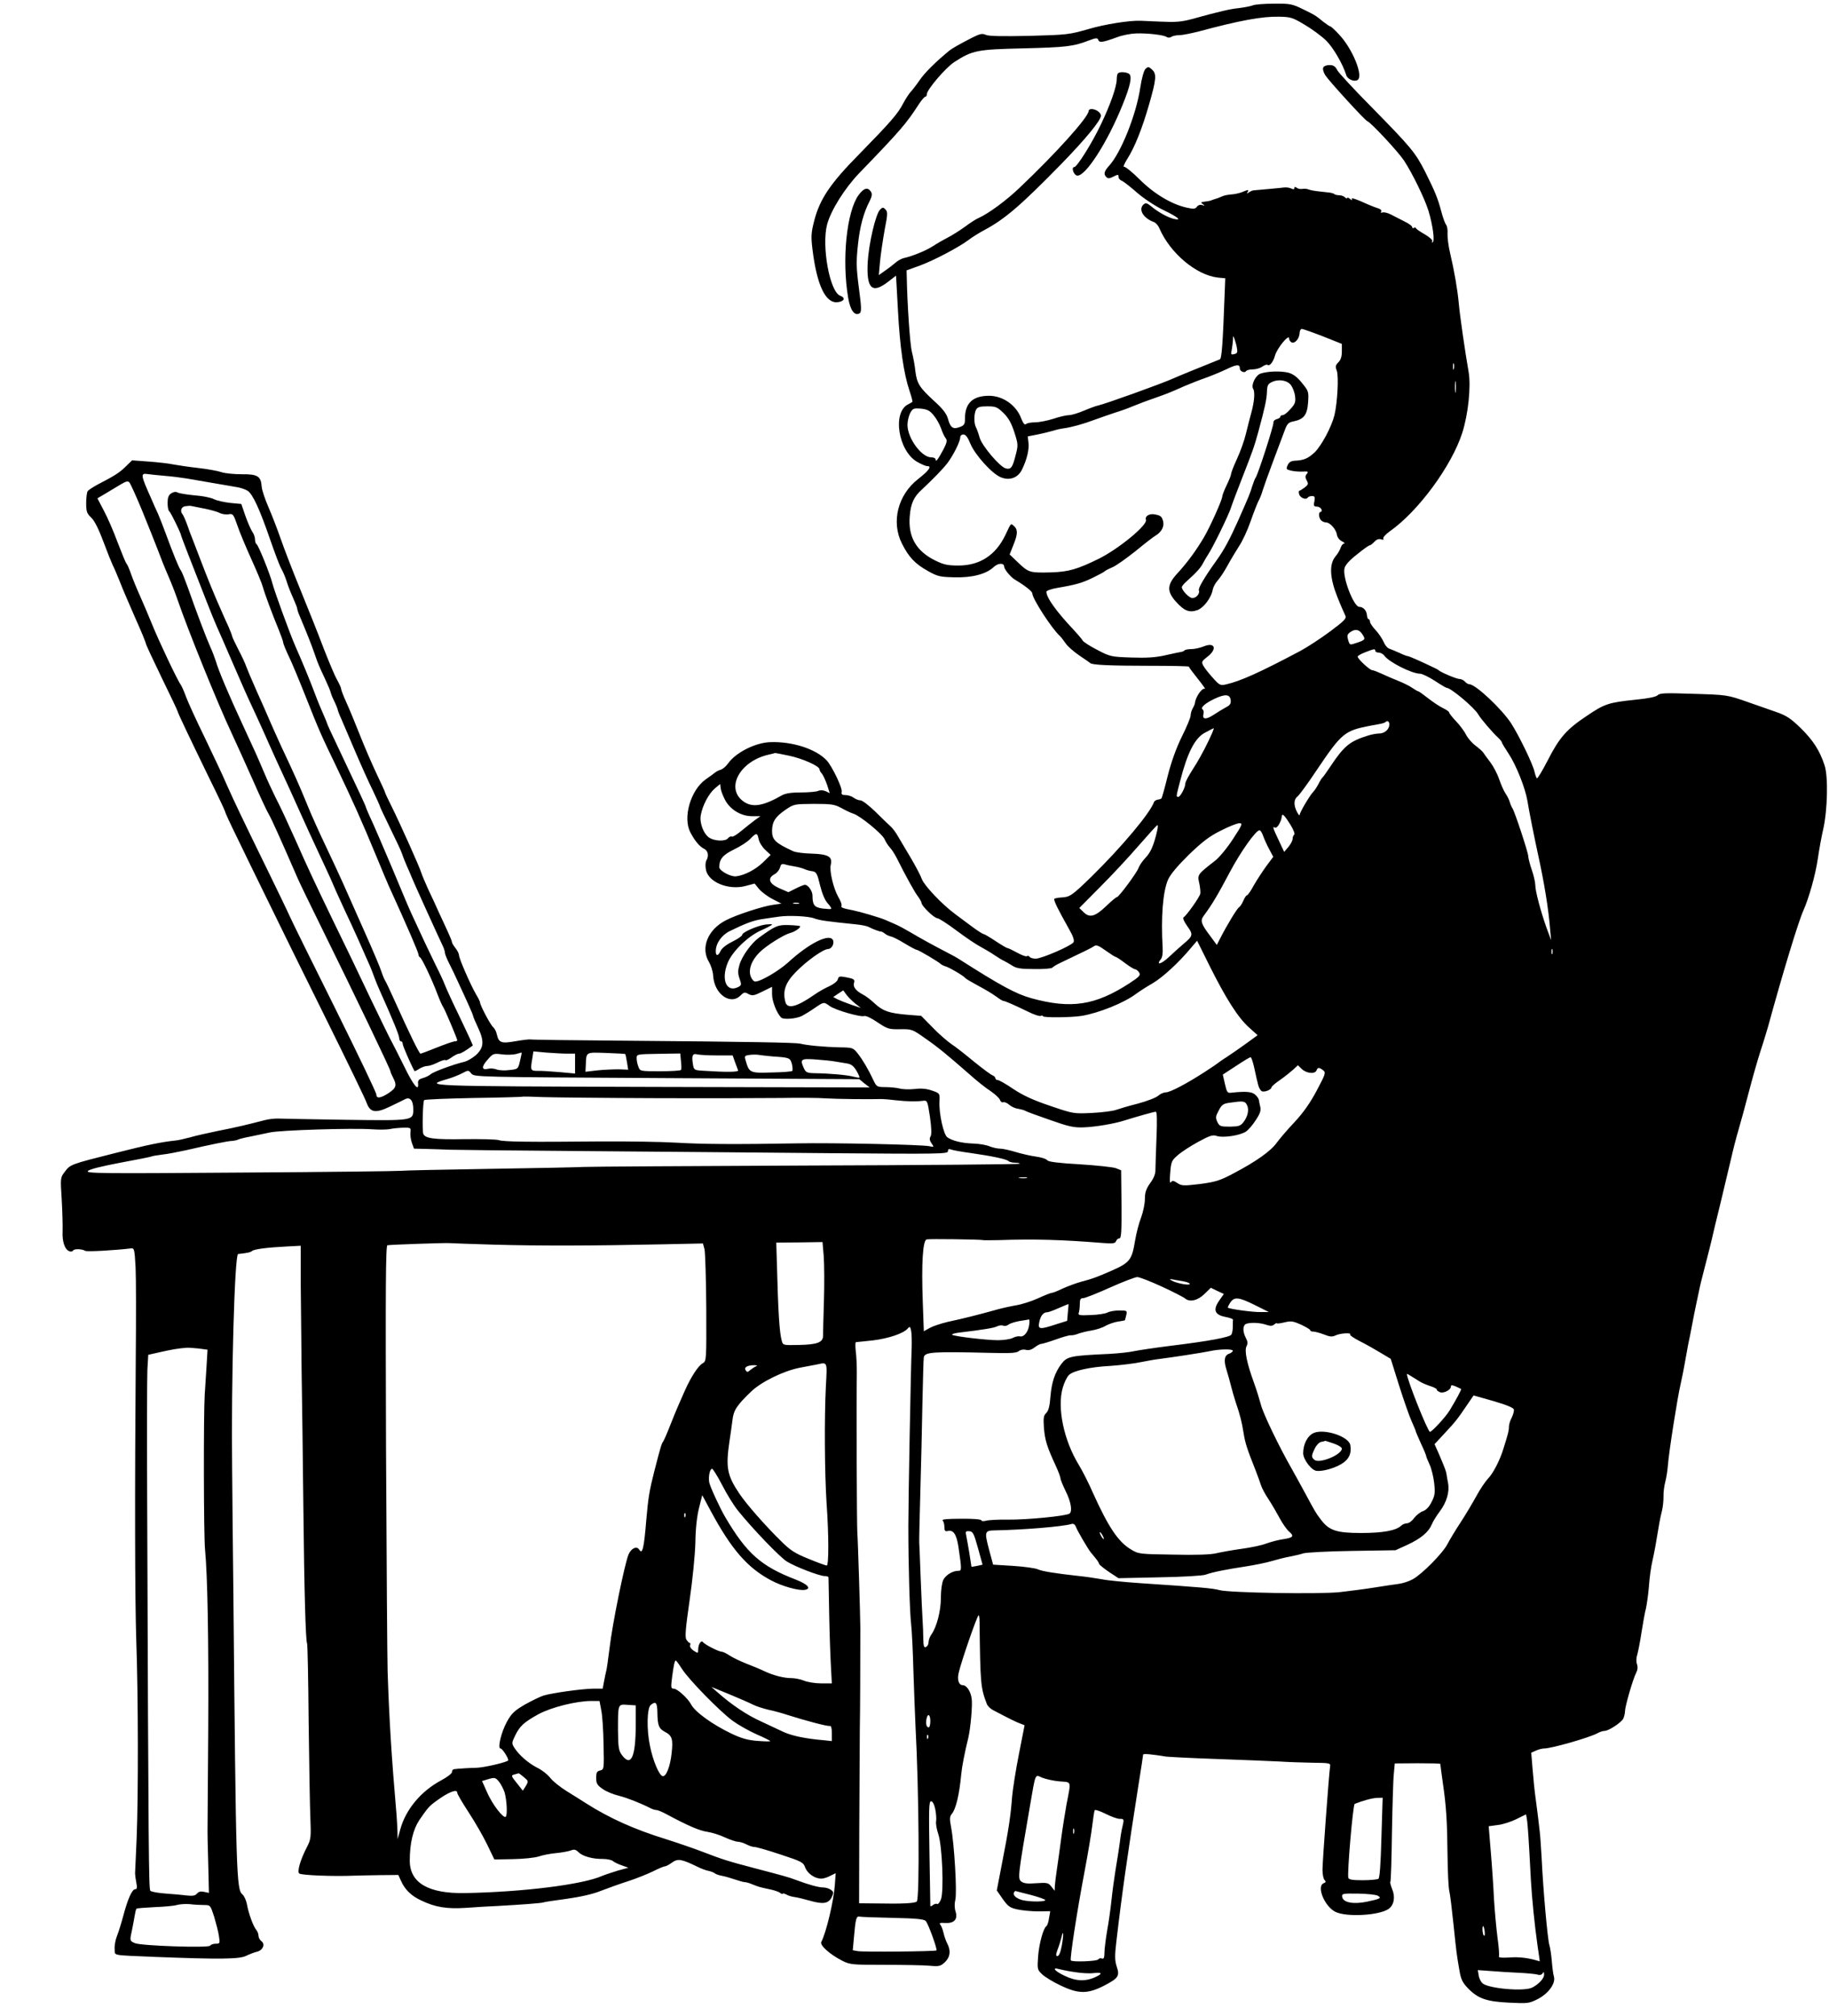 <?xml version="1.0" standalone="no"?>
<!DOCTYPE svg PUBLIC "-//W3C//DTD SVG 20010904//EN"
 "http://www.w3.org/TR/2001/REC-SVG-20010904/DTD/svg10.dtd">
<svg version="1.0" xmlns="http://www.w3.org/2000/svg"
 width="1040pt" height="1146pt" viewBox="0 0 1040 1146"
 preserveAspectRatio="xMidYMid meet">

<g transform="translate(0,1146) scale(0.1,-0.1)"
fill="#000000" stroke="none">
<path d="M7122 11429 c-13 -5 -47 -11 -77 -15 -50 -5 -107 -18 -270 -63 -56
-15 -91 -18 -175 -14 -58 2 -109 5 -115 5 -66 2 -203 -20 -295 -47 -111 -32
-123 -33 -338 -39 -151 -3 -231 -2 -247 6 -20 9 -33 6 -77 -16 -74 -38 -112
-60 -129 -73 -79 -65 -140 -125 -170 -169 -20 -29 -44 -60 -53 -69 -9 -10 -27
-38 -41 -64 -29 -57 -72 -106 -250 -288 -164 -166 -223 -254 -255 -377 -18
-70 -19 -90 -10 -165 25 -202 74 -306 142 -299 39 4 48 25 15 37 -59 23 -106
281 -74 405 22 81 99 204 182 291 236 244 269 283 340 393 15 23 32 42 36 42
5 0 9 6 9 14 0 26 107 151 156 183 104 67 130 72 391 78 244 6 287 11 372 44
43 16 51 17 56 4 6 -17 23 -15 106 15 30 12 80 21 110 22 65 2 160 -9 174 -21
6 -4 17 -4 25 1 8 6 29 10 46 10 17 0 66 10 110 21 234 63 361 86 456 84 67
-1 79 -5 147 -46 41 -24 95 -64 121 -89 41 -40 96 -135 115 -197 6 -23 45 -40
64 -28 36 21 -29 180 -106 260 -23 25 -45 45 -49 45 -3 0 -20 11 -38 25 -47
38 -46 38 -118 73 -61 30 -73 32 -165 31 -54 0 -108 -4 -121 -10z"/>
<path d="M7524 11075 c-4 -8 2 -27 12 -43 22 -34 225 -256 239 -261 20 -7 173
-171 208 -223 48 -73 120 -221 140 -288 24 -80 36 -169 24 -177 -6 -3 -7 -1
-3 5 4 6 -13 22 -41 39 -27 15 -50 31 -51 35 -2 5 -8 6 -13 2 -5 -3 -9 -1 -9
5 0 6 -19 20 -42 31 -24 12 -59 30 -78 40 -19 10 -41 15 -49 12 -9 -3 -12 -1
-7 6 3 6 -3 13 -16 17 -13 4 -36 13 -53 20 -79 36 -106 44 -98 32 4 -7 0 -7
-10 2 -9 7 -17 10 -17 5 0 -4 -5 -3 -12 4 -7 7 -22 12 -33 12 -12 0 -25 3 -28
7 -4 3 -19 8 -35 9 -15 2 -43 5 -62 7 -19 2 -42 7 -50 10 -8 4 -24 5 -35 3
-11 -2 -26 1 -32 7 -9 6 -13 6 -13 -2 0 -8 -6 -9 -17 -3 -10 5 -29 8 -43 6
-21 -3 -116 -11 -170 -16 -8 0 -21 -6 -29 -12 -11 -8 -13 -8 -7 2 9 15 5 15
-31 0 -15 -6 -41 -12 -58 -13 -16 -1 -38 -5 -47 -8 -10 -4 -26 -10 -35 -14
-10 -3 -21 -7 -25 -8 -5 -2 -10 -4 -13 -5 -3 -1 -14 -4 -25 -5 -34 -4 -35 -5
-20 -16 12 -9 12 -10 -4 -5 -11 4 -23 0 -30 -9 -10 -14 -19 -14 -60 -5 -85 19
-185 79 -267 161 -41 41 -81 73 -88 71 -6 -2 2 17 18 43 43 67 86 175 126 315
40 140 43 170 15 195 -19 17 -22 17 -37 3 -9 -10 -21 -52 -29 -105 -23 -155
-110 -372 -178 -446 -28 -31 -32 -47 -15 -64 9 -9 19 -8 40 3 26 13 29 13 29
-1 0 -9 8 -19 18 -22 9 -4 49 -34 87 -68 41 -35 104 -77 152 -100 83 -40 107
-61 56 -49 -35 9 -89 39 -127 71 -22 18 -31 21 -42 12 -34 -28 -4 -80 59 -102
9 -4 23 -19 29 -34 61 -142 210 -267 333 -281 l42 -4 -3 -77 c-11 -299 -17
-380 -28 -384 -132 -53 -230 -93 -266 -109 -67 -30 -384 -144 -425 -153 -11
-2 -47 -15 -80 -29 -33 -14 -72 -26 -86 -26 -15 0 -55 -9 -90 -21 -35 -11 -82
-20 -104 -20 -22 0 -45 -4 -51 -10 -8 -6 -16 4 -28 34 -28 74 -104 127 -182
127 -93 0 -137 -42 -137 -129 0 -33 -4 -39 -30 -49 -38 -14 -53 -4 -67 48 -8
28 -29 56 -78 100 -85 78 -98 100 -107 169 -3 31 -12 81 -20 111 -11 46 -26
266 -29 424 l-1 39 75 27 c79 29 222 104 279 147 18 14 58 39 88 55 118 63
208 141 437 375 141 145 226 249 226 275 0 18 -28 38 -54 38 -9 0 -16 -5 -16
-11 0 -34 -185 -240 -392 -436 -75 -72 -177 -147 -231 -171 -15 -6 -51 -29
-80 -51 -29 -21 -73 -49 -97 -61 -25 -13 -62 -34 -83 -48 -39 -26 -120 -59
-167 -69 -14 -3 -36 -15 -50 -28 -14 -12 -40 -32 -59 -45 l-34 -24 7 77 c4 42
16 122 26 179 18 91 18 104 5 117 -13 14 -17 13 -31 -1 -25 -25 -64 -193 -70
-298 -8 -150 24 -182 113 -114 l48 37 11 -199 c11 -209 33 -360 66 -457 11
-32 18 -60 16 -61 -1 -2 -13 -9 -25 -15 -90 -46 -55 -264 51 -326 24 -14 50
-25 59 -25 27 0 9 -25 -52 -73 -116 -90 -155 -245 -92 -368 38 -76 75 -115
147 -155 55 -31 69 -34 150 -36 101 -3 182 18 225 59 25 23 59 24 59 1 0 -14
37 -59 59 -72 60 -36 101 -68 101 -80 0 -29 110 -199 156 -241 6 -5 21 -25 33
-42 12 -18 48 -49 79 -70 31 -21 59 -40 62 -43 10 -10 110 -15 333 -15 125 0
227 -2 227 -5 0 -3 23 -34 51 -69 28 -35 46 -61 41 -57 -15 9 -53 -44 -57 -79
0 -5 -6 -20 -13 -32 -7 -12 -12 -30 -12 -41 0 -11 -22 -64 -49 -118 -32 -65
-60 -142 -81 -224 -17 -69 -33 -127 -36 -129 -3 -3 -12 -6 -22 -7 -9 -2 -18
-8 -20 -13 -21 -62 -182 -254 -356 -425 -110 -107 -123 -116 -170 -118 -20 -1
-39 -5 -41 -8 -5 -8 22 -62 85 -174 23 -40 30 -63 24 -73 -13 -20 -181 -93
-215 -93 -15 0 -31 5 -34 10 -4 6 -11 8 -16 4 -5 -3 -30 6 -55 20 -26 14 -50
26 -55 26 -4 0 -35 18 -68 40 -33 22 -64 40 -68 40 -5 0 -33 18 -63 40 -30 23
-75 55 -98 73 -74 54 -176 162 -190 199 -7 20 -35 73 -62 119 -28 46 -60 102
-73 123 -12 22 -32 49 -45 60 -13 12 -52 49 -87 84 -35 34 -72 62 -82 62 -11
0 -28 7 -39 15 -10 8 -31 15 -46 15 -20 0 -25 4 -22 18 6 20 -55 147 -86 180
-61 64 -193 107 -318 103 -85 -2 -197 -58 -242 -121 -11 -16 -30 -32 -42 -36
-12 -3 -26 -11 -32 -16 -6 -5 -31 -23 -55 -40 -84 -61 -129 -215 -86 -299 25
-48 52 -81 78 -94 23 -11 29 -39 14 -66 -6 -9 -7 -32 -3 -53 13 -71 128 -118
224 -93 l53 14 25 -31 c15 -17 49 -43 77 -57 l50 -26 -48 -7 c-55 -7 -209 -57
-266 -87 -105 -53 -147 -158 -97 -239 11 -19 22 -53 23 -76 6 -105 98 -171
156 -113 19 19 24 20 45 8 22 -11 31 -10 79 14 l55 27 0 -43 c0 -38 26 -105
51 -131 13 -14 87 -8 120 9 15 8 48 28 72 45 53 36 51 35 86 10 33 -23 176
-64 196 -56 8 3 42 -13 75 -36 57 -38 65 -40 128 -39 66 1 70 0 143 -52 74
-51 129 -97 258 -210 36 -32 87 -73 114 -90 26 -18 50 -40 53 -50 3 -10 12
-16 19 -13 7 2 22 -4 33 -14 11 -10 33 -21 50 -23 17 -3 36 -8 42 -12 6 -4 68
-27 138 -51 107 -38 137 -45 192 -43 67 2 178 21 233 39 64 20 169 50 179 50
7 0 8 -50 4 -148 -3 -81 -6 -162 -6 -181 1 -23 -9 -49 -30 -77 -23 -33 -30
-53 -30 -91 0 -26 -10 -73 -21 -103 -12 -30 -28 -91 -35 -134 -18 -109 -29
-124 -136 -171 -82 -36 -107 -45 -168 -61 -30 -8 -78 -26 -107 -39 -28 -14
-57 -25 -63 -25 -6 0 -41 -14 -78 -31 -37 -17 -94 -35 -127 -40 -33 -6 -89
-18 -125 -29 -79 -22 -172 -46 -262 -65 -37 -9 -83 -24 -101 -34 l-34 -19 -6
167 c-8 219 0 349 22 355 14 4 309 0 321 -4 3 -1 43 -1 90 0 206 7 363 2 587
-16 61 -5 74 -3 79 10 3 9 12 16 19 16 11 0 13 40 12 194 l-2 193 -30 12 c-16
6 -109 16 -205 22 -123 7 -178 14 -185 23 -6 8 -35 17 -65 21 -30 4 -82 16
-115 26 -33 10 -73 19 -88 19 -15 0 -42 6 -60 13 -18 8 -59 15 -92 16 -67 2
-121 16 -149 36 -21 16 -48 137 -44 205 2 44 2 45 -42 60 -31 11 -62 14 -100
9 -30 -3 -68 -2 -85 3 -16 4 -52 8 -80 8 -48 0 -51 2 -68 38 -30 64 -61 116
-89 152 -27 34 -29 35 -105 36 -86 2 -184 11 -223 21 -28 6 -279 11 -1025 17
-275 2 -504 5 -510 7 -5 1 -43 -3 -83 -10 -82 -15 -96 -9 -107 39 -3 16 -13
34 -21 41 -15 12 -74 124 -74 139 0 5 -10 26 -23 47 -31 53 -97 204 -97 223 0
8 -9 26 -20 40 -11 14 -20 29 -20 34 0 5 -11 32 -24 60 -13 28 -35 77 -50 108
-14 32 -41 91 -60 130 -18 40 -37 84 -41 98 -9 31 -123 285 -170 379 -19 38
-35 72 -35 75 0 3 -22 52 -49 108 -27 57 -70 157 -96 223 -26 66 -60 148 -76
183 -16 35 -29 69 -29 75 0 7 -11 30 -23 52 -13 22 -47 103 -77 180 -29 77
-89 228 -133 335 -44 107 -94 238 -112 290 -18 52 -49 132 -69 178 -20 46 -37
98 -38 115 -4 60 -23 72 -113 71 -44 0 -96 5 -116 12 -20 7 -81 18 -135 24
-55 6 -117 16 -140 20 -22 5 -84 12 -137 16 l-96 7 -35 -34 c-35 -35 -63 -53
-156 -101 -30 -16 -58 -34 -62 -41 -4 -7 -8 -37 -8 -67 0 -48 4 -59 28 -82 19
-17 43 -65 71 -140 23 -62 47 -121 52 -131 6 -10 23 -51 39 -90 15 -40 56
-134 89 -210 34 -75 61 -142 61 -147 0 -5 41 -93 90 -194 50 -102 90 -187 90
-190 0 -7 72 -158 181 -382 49 -99 89 -184 89 -188 0 -5 30 -70 67 -145 36
-75 113 -233 171 -351 57 -118 206 -420 330 -670 124 -250 231 -471 237 -490
20 -55 51 -60 132 -21 38 18 76 37 86 42 28 15 47 -7 47 -56 0 -67 2 -66 -385
-61 -187 3 -358 6 -380 7 -22 1 -58 -3 -80 -9 -100 -26 -167 -42 -265 -61 -58
-12 -130 -28 -160 -37 -30 -8 -68 -17 -85 -18 -80 -9 -146 -22 -340 -71 -253
-64 -255 -64 -287 -107 -25 -33 -25 -34 -17 -158 4 -69 6 -150 5 -180 -3 -58
12 -103 38 -113 9 -4 18 -2 22 4 6 11 52 9 69 -2 8 -6 169 3 260 14 19 2 20
-5 26 -108 3 -60 3 -292 1 -515 -6 -765 -5 -1365 3 -1610 11 -306 12 -876 2
-1120 -5 -102 -8 -192 -9 -200 0 -8 3 -32 7 -52 6 -29 4 -38 -6 -38 -18 0 -43
-56 -69 -155 -11 -41 -27 -92 -36 -114 -8 -21 -14 -54 -12 -73 3 -37 -24 -32
233 -43 362 -14 476 -13 514 6 21 10 49 21 64 24 33 9 46 44 23 60 -9 7 -16
20 -16 30 0 10 -6 26 -13 34 -17 20 -44 94 -53 146 -4 21 -15 46 -25 55 -35
28 -37 107 -52 1715 -3 253 -6 570 -7 705 -6 506 14 1219 34 1221 53 6 69 9
79 17 13 11 85 20 200 26 l77 4 0 -211 c1 -117 3 -342 5 -502 3 -159 7 -508
10 -775 5 -477 13 -758 21 -772 3 -4 7 -204 9 -445 3 -241 7 -489 10 -552 4
-105 3 -118 -19 -160 -39 -75 -58 -143 -44 -152 16 -10 194 -17 313 -12 22 1
87 2 145 3 l105 1 14 -31 c22 -51 59 -88 116 -114 81 -39 146 -49 255 -42 52
4 136 9 185 11 128 7 248 16 255 20 3 2 61 11 130 20 79 11 151 27 195 45 39
15 108 40 155 55 47 15 111 41 142 56 32 16 62 29 69 29 6 0 25 10 41 22 33
23 52 20 143 -24 22 -11 51 -22 65 -24 13 -3 29 -9 35 -14 6 -5 24 -11 41 -14
17 -3 50 -13 74 -21 23 -8 48 -15 56 -15 7 0 25 -5 41 -12 38 -15 41 -16 97
-28 27 -5 55 -15 62 -21 8 -6 14 -8 14 -5 0 4 9 2 21 -4 11 -7 33 -13 49 -15
15 -2 53 -11 84 -20 76 -22 107 -17 125 19 12 26 12 31 -5 43 -10 7 -29 13
-43 13 -27 0 -84 16 -156 43 -43 16 -61 21 -240 68 -145 38 -176 48 -291 92
-49 19 -143 51 -209 72 -178 55 -320 119 -452 203 -23 15 -73 46 -110 69 -37
23 -80 57 -95 77 -15 19 -48 45 -74 57 -50 26 -100 69 -128 111 -17 27 -17 29
3 71 27 55 50 76 133 122 72 39 215 75 300 75 l47 0 10 -53 c6 -28 12 -116 13
-194 3 -140 3 -142 -19 -148 -19 -4 -23 -12 -23 -43 0 -31 6 -41 38 -63 20
-14 62 -31 92 -38 47 -12 121 -41 182 -72 10 -5 24 -9 31 -9 8 0 36 -12 63
-27 114 -61 182 -91 227 -97 26 -4 71 -18 100 -32 29 -13 61 -24 72 -24 11 0
33 -7 49 -15 15 -8 36 -15 45 -15 9 1 75 -18 147 -42 125 -41 132 -45 143 -76
13 -33 54 -62 91 -62 12 0 35 7 51 16 l31 15 -5 -68 c-6 -89 -49 -270 -77
-323 -9 -19 48 -70 118 -106 45 -23 56 -24 242 -24 107 0 222 -2 255 -5 55 -5
63 -3 88 20 30 29 35 65 13 107 -8 15 -17 42 -21 60 -4 18 -12 39 -18 46 -8
10 -2 12 27 10 51 -3 73 20 60 64 -7 20 -7 46 -2 67 11 39 -6 322 -24 414 -9
48 -8 60 4 75 23 26 43 109 54 227 4 42 18 116 41 210 12 54 24 184 18 220 -6
41 -29 75 -51 75 -22 0 -32 30 -23 69 14 63 102 317 113 328 3 4 6 -14 6 -38
4 -348 6 -374 41 -465 4 -12 20 -28 36 -36 95 -50 131 -68 154 -76 l25 -10
-32 -163 c-18 -90 -35 -200 -39 -244 -8 -109 -21 -193 -57 -376 l-30 -156 34
-49 c30 -42 41 -50 84 -59 27 -6 80 -11 117 -11 l69 1 -7 -40 c-3 -22 -10 -42
-15 -45 -17 -11 -41 -97 -47 -171 -5 -74 -5 -76 23 -103 16 -15 63 -44 104
-63 102 -49 154 -49 245 -3 85 44 93 56 75 110 -11 34 -12 60 -2 143 31 268
64 497 127 898 14 86 25 160 25 164 0 7 52 2 130 -11 14 -2 147 -9 295 -14
149 -5 306 -12 350 -14 44 -3 128 -6 186 -7 102 -1 106 -2 102 -23 -6 -39 -43
-538 -43 -585 0 -26 5 -52 12 -59 9 -9 7 -13 -5 -18 -43 -16 5 -133 67 -163
64 -31 250 -20 302 17 31 22 39 68 20 113 -8 20 -13 39 -10 41 3 3 7 131 9
284 3 154 7 304 11 334 l5 55 130 1 c71 0 129 -1 129 -4 0 -2 6 -50 14 -106
20 -135 25 -220 27 -415 1 -90 5 -180 10 -201 5 -20 15 -106 24 -191 17 -164
18 -171 34 -263 8 -48 18 -68 48 -99 57 -59 106 -76 234 -82 106 -5 113 -5
164 21 60 31 102 89 91 127 -4 12 -9 51 -12 87 -3 36 -9 77 -14 93 -10 31 -36
321 -44 497 -4 63 -8 131 -11 150 -2 19 -7 58 -10 85 -4 28 -8 66 -11 85 -10
74 -13 108 -20 190 l-7 86 27 12 c15 7 36 12 46 12 42 0 255 61 302 86 14 8
33 14 42 14 23 0 93 46 106 69 5 11 10 30 10 42 0 27 45 184 64 220 8 16 10
33 4 49 -5 14 -4 36 2 54 5 17 16 74 24 126 8 52 19 113 25 135 5 22 13 78 17
125 3 47 12 113 20 146 12 54 20 98 40 219 3 17 9 46 14 65 5 19 9 55 9 80 -1
25 4 63 10 85 6 23 13 65 15 95 6 78 54 383 72 460 8 36 19 90 24 120 5 30 14
78 19 105 6 28 16 77 22 110 6 33 18 94 27 135 9 41 17 80 18 85 1 6 9 38 18
73 34 132 48 188 51 202 1 8 23 98 48 200 24 102 52 219 62 260 9 41 27 111
40 155 13 44 40 143 60 220 20 77 49 178 64 225 16 47 35 112 45 145 80 293
172 597 201 660 31 71 67 197 81 290 8 55 22 132 31 170 25 110 29 301 8 364
-28 85 -65 142 -136 212 -57 55 -80 71 -141 92 -40 14 -112 39 -160 56 -117
41 -117 41 -320 47 -147 5 -180 4 -192 -8 -9 -10 -56 -19 -128 -26 -152 -16
-174 -23 -277 -93 -113 -75 -155 -123 -221 -253 -30 -58 -57 -103 -61 -101 -3
3 -9 19 -13 36 -8 42 -90 210 -134 278 -55 83 -202 221 -237 221 -7 0 -18 7
-25 15 -7 8 -21 15 -31 15 -17 0 -107 38 -119 50 -3 3 -16 10 -30 16 -14 7
-50 24 -81 38 -31 14 -60 26 -64 26 -5 0 -27 8 -49 19 -23 10 -49 21 -58 24
-10 4 -24 21 -31 39 -8 18 -28 48 -46 67 -17 18 -31 39 -31 47 0 8 -4 14 -8
14 -4 0 -8 9 -9 21 -2 28 -21 49 -44 49 -31 0 -96 167 -84 219 4 18 28 46 71
79 35 29 68 52 73 52 4 0 16 9 26 20 12 13 25 18 38 14 12 -4 17 -2 13 4 -4 6
13 24 36 41 162 113 353 373 413 561 34 107 50 263 36 345 -21 120 -50 322
-56 390 -7 77 -25 183 -50 289 -9 38 -15 86 -14 107 2 20 -2 43 -8 51 -6 7
-18 40 -27 74 -20 76 -36 115 -93 229 -55 108 -80 138 -307 369 -97 98 -183
191 -192 207 -11 22 -22 29 -45 29 -17 0 -32 -6 -35 -15z m-2 -1527 l108 -43
0 -42 c0 -30 -6 -49 -20 -63 -16 -16 -18 -24 -9 -47 12 -32 4 -181 -13 -253
-17 -68 -74 -174 -113 -212 -38 -35 -62 -45 -111 -47 -22 -1 -34 -8 -42 -25
-10 -23 -9 -25 21 -32 18 -4 47 -6 66 -5 29 2 32 0 22 -13 -10 -11 -10 -20 -1
-37 11 -19 9 -25 -11 -40 -13 -10 -27 -19 -31 -19 -3 0 -4 -9 -1 -19 5 -21 39
-35 49 -20 3 5 14 9 24 9 16 0 18 -5 14 -30 -6 -25 -3 -30 14 -30 11 0 22 -7
26 -15 3 -8 1 -15 -4 -15 -14 0 -12 -34 2 -48 7 -7 19 -12 28 -12 23 0 58 -40
62 -70 2 -14 14 -30 28 -37 14 -7 20 -13 13 -13 -6 0 -15 -10 -19 -22 -4 -13
-17 -36 -30 -51 -37 -44 -33 -122 11 -232 19 -48 40 -95 45 -105 8 -15 -5 -29
-87 -90 -54 -40 -129 -89 -168 -110 -234 -124 -341 -172 -424 -191 -32 -7 -37
-5 -75 38 -23 25 -47 56 -54 69 -11 21 -9 25 23 50 58 44 44 86 -21 59 -20 -8
-51 -15 -69 -15 -17 0 -35 -3 -39 -7 -3 -4 -12 -8 -19 -9 -7 -1 -47 -9 -90
-19 -57 -13 -108 -16 -195 -13 -113 4 -120 5 -192 43 -41 21 -79 45 -84 54 -5
9 -27 34 -47 56 -102 108 -159 187 -159 221 0 6 28 16 63 22 106 18 140 28
202 58 33 16 62 32 65 35 3 4 22 14 43 23 21 8 81 51 134 93 52 43 104 83 115
89 32 19 49 51 42 79 -7 29 -14 35 -50 41 -30 5 -55 -11 -48 -31 11 -28 -149
-161 -265 -220 -124 -61 -174 -76 -275 -79 -120 -3 -127 -1 -185 54 l-50 48
23 58 c24 59 24 85 0 105 -17 14 -14 18 -47 -52 -55 -115 -145 -174 -267 -174
-63 0 -84 5 -133 29 -107 53 -154 134 -144 251 5 70 23 111 68 151 66 62 118
115 146 151 34 45 73 123 73 147 0 9 8 16 18 16 13 0 25 -16 40 -53 26 -63
123 -170 172 -190 50 -21 98 -4 121 43 28 57 42 115 37 154 l-4 35 56 11 c30
6 70 16 87 21 18 6 46 12 62 14 43 6 107 23 176 49 33 12 85 30 115 40 30 9
75 25 100 36 25 10 79 31 120 45 82 29 87 31 175 70 33 14 86 35 118 46 31 11
85 33 119 49 60 29 78 31 78 5 0 -16 27 -28 35 -15 4 6 21 10 38 10 18 0 43 7
55 16 13 9 26 13 29 10 11 -11 33 16 43 53 12 42 80 125 80 97 0 -9 7 -19 15
-23 19 -7 44 23 45 55 0 12 6 22 12 22 7 0 61 -19 120 -42z m-489 -64 c5 -27
3 -33 -15 -37 -18 -5 -20 -2 -14 25 3 17 6 42 7 57 0 23 1 24 8 6 4 -11 11
-34 14 -51z m1234 -121 c-3 -10 -5 -4 -5 12 0 17 2 24 5 18 2 -7 2 -21 0 -30z
m10 -130 c-2 -16 -4 -3 -4 27 0 30 2 43 4 28 2 -16 2 -40 0 -55z m-2571 -121
c29 -28 45 -58 62 -110 22 -69 22 -73 6 -134 -17 -67 -26 -78 -55 -71 -34 9
-133 126 -148 173 -7 25 -17 53 -22 62 -12 24 -11 75 1 99 9 15 22 19 64 19
48 0 57 -4 92 -38z m-397 -13 c16 -19 34 -52 42 -74 7 -22 19 -47 26 -56 10
-12 8 -24 -13 -65 -30 -56 -44 -74 -44 -56 0 7 -11 12 -25 12 -55 0 -135 109
-135 185 0 20 7 49 15 66 15 27 19 29 61 26 37 -4 51 -11 73 -38z m-4374 -344
c39 -3 95 -10 125 -15 68 -12 232 -40 285 -49 22 -3 50 -13 63 -21 29 -19 68
-103 128 -277 26 -75 54 -150 64 -167 10 -17 23 -49 30 -71 6 -22 23 -64 36
-93 13 -29 24 -57 24 -62 0 -5 6 -24 14 -42 40 -95 69 -168 86 -218 18 -53 25
-69 59 -141 17 -37 31 -70 31 -75 1 -5 9 -27 20 -49 11 -22 19 -44 20 -48 0
-4 8 -27 19 -50 10 -23 46 -107 80 -187 34 -80 80 -182 102 -226 21 -45 39
-84 39 -87 0 -4 27 -60 59 -126 32 -65 62 -129 66 -142 4 -13 16 -44 27 -69
11 -25 24 -54 28 -65 8 -22 153 -341 176 -389 8 -16 14 -35 14 -43 0 -7 11
-34 24 -60 14 -27 38 -77 54 -113 17 -36 42 -91 56 -122 14 -31 26 -60 26 -63
0 -4 13 -35 29 -69 36 -77 32 -114 -15 -156 -19 -16 -47 -32 -62 -36 -58 -13
-178 -57 -193 -71 -9 -8 -30 -18 -45 -22 -22 -6 -28 -13 -27 -29 6 -52 -26
-13 -79 96 -32 64 -64 128 -72 142 -8 14 -62 124 -120 245 -57 121 -153 321
-214 445 -98 203 -145 303 -212 455 -45 100 -82 181 -115 245 -18 36 -47 99
-64 140 -45 105 -42 99 -119 265 -80 172 -140 314 -154 364 -6 19 -20 57 -33
85 -24 54 -77 194 -127 336 -17 47 -34 90 -39 96 -11 13 -46 100 -86 209 -14
39 -34 89 -44 113 -11 23 -28 61 -38 85 -61 136 -63 148 -23 142 15 -2 59 -7
97 -10z m-128 -195 c33 -80 72 -179 88 -220 15 -41 42 -109 60 -150 18 -41 42
-102 53 -135 59 -173 229 -593 310 -765 29 -63 85 -186 123 -272 38 -87 78
-172 89 -190 16 -28 62 -130 163 -362 12 -28 72 -151 133 -275 189 -383 394
-810 394 -821 0 -4 7 -21 15 -36 23 -44 18 -59 -25 -88 -46 -30 -70 -33 -70
-8 0 10 -104 227 -231 483 -127 255 -245 493 -261 529 -16 36 -73 153 -125
260 -145 296 -188 387 -232 485 -21 50 -78 170 -125 268 -48 98 -96 203 -108
235 -11 31 -25 62 -30 69 -18 23 -125 249 -163 343 -21 52 -53 127 -71 167
-18 40 -40 94 -49 120 -9 26 -20 53 -26 59 -5 6 -27 60 -50 120 -22 60 -57
141 -78 180 l-37 71 49 29 c27 16 65 39 85 51 29 17 40 20 48 10 6 -7 38 -77
71 -157z m6939 -705 c20 -30 18 -33 -33 -50 -38 -13 -38 -13 -47 16 -7 24 -6
32 10 44 28 21 52 18 70 -10z m74 -95 c0 -5 9 -10 19 -10 11 0 26 -8 33 -18
27 -37 157 -102 203 -102 11 0 49 -18 83 -40 33 -22 64 -40 67 -40 25 0 160
-114 181 -152 12 -22 83 -105 112 -131 12 -11 22 -24 22 -28 0 -4 18 -33 39
-65 42 -63 94 -194 106 -266 9 -57 41 -216 60 -303 36 -163 60 -312 69 -425
l6 -65 -26 70 c-34 96 -64 209 -64 243 0 16 -9 55 -20 87 -11 32 -20 67 -20
77 0 21 -78 257 -90 273 -4 6 -11 21 -15 35 -4 14 -15 36 -25 50 -9 14 -25 49
-35 79 -10 30 -33 74 -51 98 -18 24 -37 49 -41 56 -5 7 -24 24 -44 39 -20 15
-43 42 -52 60 -9 18 -34 53 -56 76 -23 24 -41 47 -41 52 0 4 -15 15 -34 24
-19 9 -57 34 -85 56 -28 22 -53 40 -57 40 -3 0 -18 9 -33 19 -15 11 -52 29
-82 41 -30 12 -72 30 -95 41 -22 10 -45 19 -51 19 -14 0 -83 64 -83 77 0 5 19
16 43 25 51 20 57 21 57 8z m-822 -281 c2 -19 -4 -28 -25 -39 -15 -8 -47 -27
-71 -43 -44 -29 -67 -28 -59 4 3 10 1 22 -4 25 -16 10 12 35 66 61 62 29 89
27 93 -8z m902 -138 c0 -27 -27 -51 -58 -51 -14 0 -42 -5 -61 -11 -107 -33
-138 -59 -218 -179 -20 -30 -39 -57 -43 -60 -4 -3 -14 -19 -23 -37 -9 -17 -22
-37 -30 -45 -20 -21 -77 -117 -77 -131 0 -6 -7 1 -15 17 -20 38 -19 72 3 88 9
7 58 73 107 147 145 215 159 227 310 256 17 3 41 7 54 10 13 2 26 7 29 10 11
11 22 4 22 -14z m-1033 -103 c-22 -46 -59 -113 -83 -149 -24 -37 -44 -74 -44
-83 0 -23 -28 -76 -40 -76 -13 0 -13 0 10 88 42 164 84 246 142 277 24 13 46
24 49 25 4 0 -12 -37 -34 -82z m-2381 -74 c77 -16 174 -59 174 -78 0 -5 6 -17
14 -25 7 -9 20 -37 29 -63 l15 -47 -23 11 c-14 6 -31 7 -42 2 -10 -5 -54 -9
-98 -9 -56 0 -89 -5 -110 -17 -105 -60 -165 -70 -215 -36 -107 73 -27 228 137
267 21 5 39 9 39 10 1 1 37 -6 80 -15z m-364 -250 c29 -56 91 -94 154 -94 l48
0 -31 -22 c-17 -13 -52 -40 -77 -61 -25 -21 -49 -36 -54 -33 -6 3 -16 -1 -23
-10 -15 -18 -74 -16 -105 3 -33 21 -58 85 -49 130 10 55 45 121 80 151 l30 25
3 -24 c1 -13 12 -42 24 -65z m661 -47 c23 -13 54 -28 70 -33 40 -13 164 -115
177 -145 6 -15 20 -36 30 -47 10 -10 27 -37 38 -58 54 -108 105 -200 123 -222
10 -14 19 -30 19 -35 0 -17 72 -87 90 -87 8 0 58 -32 110 -71 52 -39 113 -80
135 -91 22 -12 58 -33 80 -48 22 -15 47 -30 55 -33 8 -4 29 -16 45 -26 24 -16
49 -20 127 -20 53 -1 99 3 102 8 4 5 25 18 49 29 130 62 174 83 188 93 12 9
26 4 66 -25 28 -20 53 -36 57 -36 4 0 28 -16 53 -35 25 -19 51 -35 57 -35 6 0
16 -8 23 -18 10 -16 3 -24 -55 -62 -194 -126 -332 -147 -557 -85 -88 24 -177
73 -411 222 -10 7 -44 26 -74 41 -79 41 -148 79 -205 113 -27 16 -66 37 -85
45 -19 8 -44 19 -55 24 -29 13 -145 47 -185 55 -58 11 -71 16 -65 26 3 5 -5
28 -19 51 -27 48 -51 148 -42 182 11 45 -14 60 -105 63 -46 1 -95 7 -109 14
-102 47 -120 65 -120 116 1 52 18 79 76 119 48 33 50 33 162 34 100 0 118 -3
155 -23z m2555 -96 c17 -28 27 -53 21 -56 -5 -4 -9 -14 -9 -24 0 -10 -11 -30
-24 -46 l-24 -28 -31 66 c-33 69 -37 82 -22 72 6 -3 16 5 23 17 12 23 14 29
17 49 2 17 16 3 49 -50z m-326 -79 c-32 -50 -76 -103 -100 -123 -103 -80 -104
-81 -93 -129 5 -23 8 -51 6 -61 -4 -19 -77 -123 -95 -134 -6 -4 2 -23 21 -50
35 -49 34 -55 -26 -105 -22 -19 -59 -52 -82 -74 -40 -37 -71 -45 -43 -10 9 9
13 35 11 65 -10 177 1 320 31 389 13 29 54 78 118 141 77 74 117 105 182 137
45 23 92 42 105 42 20 0 18 -7 -35 -88z m-432 46 c-19 -82 -36 -123 -67 -155
-18 -19 -35 -45 -39 -57 -8 -25 -112 -166 -123 -166 -4 0 -31 -22 -59 -49 -64
-62 -96 -71 -130 -37 l-25 24 119 120 c65 65 164 171 219 235 55 63 103 116
106 116 4 1 3 -14 -1 -31z m602 -29 c6 -17 21 -51 34 -75 l24 -45 -39 -52
c-21 -29 -53 -78 -71 -109 -17 -32 -35 -58 -40 -58 -4 0 -13 -14 -20 -30 -7
-17 -18 -34 -25 -38 -11 -7 -69 -102 -108 -179 l-18 -35 -39 53 c-50 66 -56
85 -36 112 51 69 80 119 149 249 61 115 148 238 169 238 5 0 14 -14 20 -31z
m-2868 -20 c3 -17 20 -44 37 -60 l31 -29 -45 -44 c-42 -40 -103 -72 -152 -78
-31 -3 -95 32 -95 52 0 46 20 70 84 101 36 17 77 44 92 60 35 36 40 36 48 -2z
m206 -155 c19 -3 44 -10 55 -15 11 -5 31 -11 45 -12 22 -4 27 -13 43 -80 12
-48 28 -86 44 -103 13 -14 22 -28 19 -31 -2 -2 -24 -1 -49 2 -47 7 -57 20 -57
74 0 25 -25 61 -43 61 -5 0 -29 -9 -52 -21 l-42 -21 -51 22 c-59 26 -70 57
-28 80 14 7 27 24 31 37 5 20 10 24 28 19 12 -4 38 -9 57 -12z m23 -211 c-7
-2 -21 -2 -30 0 -10 3 -4 5 12 5 17 0 24 -2 18 -5z m87 -84 c33 -12 73 -17
238 -34 29 -3 60 -9 70 -14 26 -14 66 -28 73 -27 3 0 13 -5 21 -12 9 -7 24
-14 35 -16 10 -2 46 -20 78 -40 33 -20 64 -36 68 -36 10 0 129 -71 137 -81 3
-3 16 -10 30 -14 24 -8 100 -53 110 -66 3 -4 29 -19 58 -35 73 -40 83 -46 119
-71 17 -13 34 -23 38 -23 9 0 62 -23 142 -62 34 -17 66 -27 72 -23 6 3 11 3
11 -2 0 -9 162 -8 222 2 99 17 240 74 308 125 19 14 62 42 94 60 59 35 149
118 217 200 l36 42 71 -143 c93 -186 161 -293 223 -349 l50 -45 -63 -46 c-35
-25 -83 -59 -108 -75 -25 -16 -47 -31 -50 -34 -3 -3 -36 -26 -75 -51 -106 -69
-201 -119 -226 -119 -12 0 -32 -9 -43 -19 -12 -11 -64 -31 -116 -45 -52 -13
-108 -30 -125 -36 -16 -6 -77 -14 -135 -17 -104 -5 -106 -5 -238 40 -98 33
-154 59 -210 96 -41 28 -81 51 -89 51 -7 0 -13 5 -13 10 0 6 -8 14 -17 17 -10
4 -57 39 -104 77 -47 39 -105 85 -130 101 -24 17 -73 59 -107 95 l-64 65 -77
6 c-106 9 -140 21 -186 63 -22 21 -53 45 -70 53 -38 20 -56 43 -49 65 6 20 0
24 -49 33 -33 6 -39 5 -43 -13 -3 -11 -24 -27 -47 -38 -23 -10 -63 -32 -88
-50 -99 -69 -152 -82 -163 -41 -17 63 0 111 60 172 64 65 155 129 183 130 19
0 36 29 28 49 -17 43 -134 -14 -254 -124 -54 -49 -157 -110 -188 -110 -9 0
-20 12 -26 28 -15 39 4 92 49 137 39 39 138 101 175 111 26 6 63 32 56 39 -3
2 -32 5 -64 6 -62 2 -76 -4 -170 -72 -43 -31 -96 -105 -110 -153 -10 -34 -10
-49 0 -79 12 -34 11 -38 -5 -47 -68 -37 -102 39 -62 137 26 64 115 151 190
184 34 15 62 30 62 33 0 3 -17 2 -37 0 -48 -7 -133 -44 -133 -59 0 -6 -25 -23
-55 -38 -33 -16 -60 -37 -67 -52 -14 -31 -28 -32 -28 -3 0 45 33 92 80 115 92
45 136 61 185 68 28 4 70 11 95 14 54 8 166 3 200 -10z m4197 -201 c-3 -7 -5
-2 -5 12 0 14 2 19 5 13 2 -7 2 -19 0 -25z m-3964 -283 l32 -25 -57 19 c-31
11 -66 25 -78 31 l-22 12 28 19 29 19 18 -25 c10 -14 33 -36 50 -50z m-1906
-326 c-11 -46 -11 -47 -59 -52 -27 -4 -60 -2 -74 3 -14 6 -36 7 -49 4 -37 -9
-38 12 -3 51 31 36 34 37 82 31 28 -4 65 -2 81 2 17 5 31 9 31 8 1 -1 -3 -22
-9 -47z m270 41 l43 0 0 -56 0 -57 -87 8 c-49 4 -105 8 -125 7 -42 0 -43 3
-31 72 l6 39 75 -7 c41 -3 95 -6 119 -6z m328 -2 c2 -2 6 -22 10 -46 l7 -43
-54 2 c-29 0 -84 -2 -121 -6 l-68 -8 2 39 c3 75 -2 72 116 68 58 -2 107 -5
108 -6z m317 -40 c3 -24 3 -46 1 -50 -2 -5 -56 -8 -119 -8 -114 0 -115 0 -124
26 -6 14 -10 36 -10 48 0 23 2 23 124 25 l124 2 4 -43z m203 32 l91 0 13 -37
c8 -21 16 -43 18 -48 3 -10 -66 -11 -202 -2 -48 3 -50 5 -55 38 -8 47 -2 62
24 55 11 -3 62 -6 111 -6z m320 -6 c95 -6 98 -8 108 -43 4 -18 5 -36 2 -39 -3
-4 -56 -8 -118 -9 -123 -4 -127 -2 -147 68 -8 26 -6 28 23 32 18 2 41 2 52 0
11 -2 47 -6 80 -9z m2736 -61 c7 -32 13 -60 14 -63 1 -3 5 -19 9 -37 4 -17 14
-34 22 -37 17 -6 54 10 54 23 0 4 21 23 48 41 26 18 59 45 74 58 l28 26 23
-22 c27 -25 75 -29 83 -7 7 18 14 18 37 1 17 -13 15 -20 -36 -116 -37 -70 -76
-125 -125 -178 -40 -42 -85 -95 -102 -118 -34 -48 -119 -108 -245 -174 -79
-42 -102 -49 -192 -61 -93 -11 -104 -11 -129 6 -22 14 -28 15 -36 4 -6 -9 -8
9 -4 53 5 63 8 71 42 100 20 18 72 52 116 76 68 37 84 42 107 34 35 -12 135 3
167 26 13 9 38 38 55 65 24 36 30 54 25 75 -4 15 -7 33 -8 39 -1 7 -10 21 -21
30 -18 17 -54 20 -136 11 -22 -3 -25 3 -36 50 l-12 53 75 49 c42 28 79 50 83
50 4 0 13 -26 20 -57z m-2386 33 c17 -3 47 -8 67 -11 28 -4 41 -14 58 -42 11
-19 19 -37 17 -39 -2 -2 -19 1 -38 6 -34 9 -135 18 -220 19 -39 1 -47 5 -57
26 -25 54 -19 58 66 52 42 -3 91 -8 107 -11z m-954 -95 l1095 -6 29 -24 30
-23 -1243 3 c-1306 4 -1294 4 -1157 45 28 8 65 23 84 33 34 18 35 18 51 -2 17
-20 24 -20 1111 -26z m-61 -114 c289 -1 608 0 710 1 102 2 217 1 255 -2 58 -4
244 -6 320 -4 11 0 47 -3 79 -7 63 -7 116 -8 155 -3 24 3 25 0 39 -92 9 -65
10 -100 3 -111 -7 -12 -5 -23 6 -39 15 -22 15 -22 -13 -16 -44 9 -544 20 -754
16 -339 -6 -534 -5 -685 4 -82 5 -278 8 -435 7 -404 -4 -545 -2 -572 7 -13 5
-102 7 -198 6 -171 -3 -223 4 -233 30 -7 19 -3 184 5 192 4 4 130 9 280 12
150 2 274 6 276 7 2 2 56 1 120 -2 64 -2 353 -5 642 -6z m3360 -38 c14 -25 6
-66 -20 -99 -16 -21 -27 -24 -76 -25 -54 0 -60 2 -72 27 -11 24 -10 32 8 65
17 33 26 39 62 44 77 11 87 10 98 -12z m-4874 -138 c16 4 50 7 75 8 45 1 46 0
43 -26 -2 -16 2 -43 8 -60 l12 -33 81 -2 c44 -1 96 -3 115 -4 19 -1 373 -5
785 -8 413 -3 1044 -9 1403 -12 604 -5 652 -4 652 11 0 12 5 15 18 10 9 -4 60
-13 112 -20 119 -17 202 -34 215 -46 5 -5 22 -9 39 -9 16 0 27 -3 23 -6 -3 -3
-547 -8 -1209 -10 -662 -3 -1232 -6 -1268 -8 -36 -2 -279 -7 -540 -11 -261 -4
-486 -9 -500 -11 -14 -2 -423 -7 -910 -10 -800 -6 -884 -5 -870 9 9 10 79 27
184 47 93 17 172 33 176 35 4 3 32 7 61 11 30 3 91 15 137 25 143 33 236 52
262 53 14 1 30 5 35 8 6 3 37 11 70 17 33 7 83 17 110 23 56 13 472 26 581 18
39 -3 84 -2 100 1z m3622 -278 c-10 -2 -28 -2 -40 0 -13 2 -5 4 17 4 22 1 32
-1 23 -4z m-3023 -379 c258 -7 569 -6 946 2 l236 5 9 -33 c4 -18 9 -169 10
-335 1 -297 1 -301 -20 -313 -26 -14 -67 -78 -102 -156 -14 -33 -32 -72 -39
-89 -7 -16 -28 -66 -45 -110 -17 -44 -35 -84 -39 -90 -9 -12 -13 -23 -51 -171
-28 -110 -34 -149 -45 -274 -13 -161 -22 -199 -40 -170 -14 23 -45 9 -61 -27
-22 -53 -92 -394 -108 -533 -8 -63 -16 -122 -19 -130 -2 -8 -8 -34 -12 -57
l-8 -43 -56 0 c-63 -1 -229 -24 -280 -39 -19 -6 -66 -29 -106 -51 -61 -36 -76
-50 -103 -99 -32 -58 -54 -151 -36 -151 10 0 44 -52 44 -67 0 -10 -142 -43
-185 -43 -30 0 -106 -5 -125 -8 -5 -1 -10 -8 -10 -16 0 -8 -27 -29 -61 -47
-116 -62 -202 -166 -233 -279 l-15 -55 -1 45 c-1 25 -3 65 -5 90 -29 336 -42
546 -51 820 -2 63 -6 634 -9 1268 -3 905 -2 1152 8 1153 35 4 335 14 352 12
11 -1 128 -5 260 -9z m1869 -67 c3 -45 4 -159 1 -254 -3 -94 -5 -183 -5 -197
0 -37 -32 -50 -137 -52 -91 -2 -91 -2 -98 25 -13 47 -20 154 -28 457 l-3 100
131 1 132 2 7 -82z m1922 -171 c65 -30 125 -61 133 -68 26 -22 71 -12 110 26
l36 35 37 -18 37 -17 -25 -36 c-38 -53 -28 -82 31 -94 26 -5 46 -12 46 -16 -1
-5 -1 -23 -1 -40 0 -18 -4 -39 -8 -45 -9 -15 -126 -37 -347 -64 -88 -11 -180
-25 -205 -30 -25 -6 -90 -13 -145 -16 -219 -10 -237 -14 -270 -57 -37 -49 -55
-104 -62 -185 -4 -55 -11 -81 -24 -94 -15 -14 -17 -28 -13 -85 6 -70 17 -106
65 -210 16 -34 29 -69 29 -76 0 -8 14 -41 30 -74 30 -60 39 -115 21 -127 -23
-14 -242 -35 -348 -34 -54 1 -110 -2 -125 -6 -16 -4 -28 -3 -28 2 0 6 -49 10
-115 9 -76 0 -112 -3 -105 -10 6 -6 10 -22 10 -37 0 -21 4 -26 18 -23 33 9 51
-18 62 -91 19 -130 19 -135 -1 -135 -32 0 -70 -23 -85 -51 -8 -17 -14 -58 -14
-102 0 -75 -23 -165 -54 -209 -9 -12 -16 -32 -16 -44 0 -12 -7 -24 -15 -27
-11 -5 -14 4 -15 46 0 29 -2 77 -4 107 -2 30 -7 139 -11 241 -4 102 -7 192 -8
200 -1 8 2 133 6 279 4 146 10 375 12 510 3 135 6 253 8 264 6 30 50 33 378
25 113 -3 150 -1 162 10 10 8 27 11 41 7 16 -4 32 1 49 14 14 11 31 20 37 20
7 0 44 11 83 25 39 14 77 25 86 24 9 -1 28 3 42 9 14 5 48 14 74 18 27 4 64
16 82 27 18 10 50 21 71 24 20 3 37 6 38 7 1 0 4 13 8 29 6 26 5 27 -39 27
-26 0 -56 -5 -68 -12 -12 -6 -55 -13 -95 -14 -63 -3 -73 -1 -68 12 3 9 6 31 6
50 0 27 4 34 19 34 10 0 79 27 152 60 74 33 144 60 156 60 11 0 74 -24 139
-54z m126 29 c21 -4 36 -11 33 -15 -6 -9 -81 6 -104 21 -13 8 -11 9 9 5 14 -2
42 -8 62 -11z m403 -134 l80 -40 -49 0 c-41 -1 -174 17 -184 25 -2 1 4 14 13
28 23 35 47 33 140 -13z m-1063 -43 l-4 -47 -64 -20 c-94 -31 -104 -29 -94 15
8 36 23 54 46 54 6 0 36 11 65 24 30 13 54 23 55 22 0 0 -1 -22 -4 -48z m-220
-70 c-5 -40 -30 -71 -53 -65 -9 2 -27 -2 -40 -9 -13 -7 -51 -13 -84 -13 -67 0
-251 22 -261 31 -3 4 14 9 38 12 142 17 202 27 218 36 10 5 26 7 34 4 9 -4 23
-1 31 6 7 6 35 15 62 20 26 4 51 8 54 9 3 0 4 -14 1 -31z m1549 0 c27 -13 49
-26 49 -30 0 -5 8 -8 17 -8 10 0 37 -7 60 -16 35 -14 49 -15 69 -5 26 12 92
16 81 4 -4 -3 21 -20 56 -38 34 -17 87 -47 118 -66 l57 -34 47 -150 c26 -82
58 -174 71 -203 13 -29 24 -55 24 -58 0 -3 14 -35 30 -71 17 -35 30 -68 30
-72 0 -4 9 -25 19 -47 10 -21 22 -69 26 -105 6 -56 4 -72 -15 -108 -13 -27
-31 -46 -49 -52 -15 -5 -38 -23 -50 -39 -12 -17 -30 -30 -41 -30 -10 0 -25 -6
-32 -13 -29 -28 -103 -42 -228 -42 -141 0 -183 14 -230 77 -28 37 -31 42 -88
148 -22 41 -57 104 -77 140 -69 120 -165 318 -176 367 -7 26 -24 82 -39 123
-40 110 -55 182 -42 207 8 15 7 27 -4 47 -19 37 -18 72 2 80 25 9 78 7 113 -5
24 -8 35 -8 46 1 8 7 15 10 15 7 0 -2 15 -1 33 3 50 12 56 11 108 -12z m-2217
-128 c-5 -121 -19 -864 -19 -1015 0 -230 8 -493 16 -560 4 -33 10 -154 13
-270 4 -115 9 -257 12 -315 19 -348 24 -974 7 -990 -9 -10 -85 -14 -228 -11
l-100 1 1 423 c1 232 3 485 3 562 2 109 3 349 3 580 0 59 -14 510 -17 540 -3
35 -6 713 -3 911 0 39 -2 94 -6 122 -3 29 -3 52 1 52 5 0 48 5 97 10 90 11
175 40 198 68 11 13 14 11 19 -14 3 -16 4 -58 3 -94z m-4056 -6 l52 -7 -5 -86
c-3 -47 -8 -124 -11 -171 -7 -115 -6 -803 2 -880 14 -146 21 -503 18 -1030 -2
-311 -4 -569 -4 -575 0 -5 1 -86 4 -178 l4 -168 -28 6 c-18 4 -31 1 -40 -10
-10 -12 -24 -14 -54 -11 -23 3 -77 8 -121 11 -44 3 -84 10 -90 16 -9 9 -11
194 -18 2184 -2 380 -1 729 1 777 l5 86 71 16 c63 14 96 20 146 24 8 1 39 -1
68 -4z m5882 -13 c0 -5 -9 -12 -19 -16 -29 -9 -34 -38 -17 -92 8 -26 20 -68
26 -93 6 -25 18 -65 26 -90 26 -76 35 -113 45 -175 9 -57 19 -90 69 -215 12
-30 25 -68 30 -83 5 -16 24 -52 43 -80 19 -29 47 -77 63 -107 16 -30 40 -65
54 -77 31 -26 24 -35 -38 -44 -26 -4 -67 -15 -92 -24 -25 -10 -88 -23 -140
-30 -52 -7 -117 -19 -143 -25 -31 -8 -117 -11 -245 -8 -193 3 -198 3 -242 30
-72 43 -128 128 -214 318 -25 58 -62 130 -81 161 -86 140 -125 326 -92 440 9
31 25 63 36 73 27 24 119 45 236 51 55 4 132 13 170 21 39 8 86 16 105 18 65
8 255 37 290 45 55 12 130 13 130 2z m-2314 -203 c-9 -180 -7 -492 4 -663 13
-181 13 -355 1 -355 -6 0 -52 17 -103 38 -77 31 -103 47 -158 102 -87 85 -197
210 -236 269 -70 104 -78 149 -56 298 6 37 13 91 17 120 6 55 24 83 104 160
58 57 187 120 281 138 41 8 84 16 95 18 61 13 59 20 51 -125z m-396 115 c-8
-3 -23 -13 -33 -21 -16 -14 -19 -14 -27 -2 -11 17 10 29 50 29 15 -1 19 -3 10
-6z m3773 -87 c12 -8 39 -19 60 -26 20 -6 37 -15 37 -20 0 -5 9 -11 19 -15 22
-7 61 14 61 32 0 10 6 10 28 1 15 -7 28 -13 30 -14 4 -2 -28 -61 -65 -122 -23
-38 -101 -122 -112 -122 -12 0 -130 295 -131 329 0 2 11 -4 25 -13 14 -9 35
-22 48 -30z m535 -159 c2 -9 -4 -29 -12 -46 -9 -16 -16 -40 -16 -52 0 -22 -4
-38 -31 -124 -20 -66 -58 -140 -88 -171 -15 -16 -45 -60 -66 -99 -21 -38 -61
-106 -90 -150 -29 -44 -62 -99 -74 -122 -26 -52 -146 -173 -198 -201 -21 -12
-56 -23 -78 -26 -22 -3 -85 -12 -140 -21 -55 -9 -143 -20 -195 -26 -117 -13
-629 -4 -685 11 -38 11 -111 17 -455 40 -85 6 -182 15 -215 22 -33 6 -94 15
-135 19 -133 15 -204 26 -230 38 -14 6 -76 15 -139 19 l-114 7 -24 89 c-26
100 -24 105 37 106 161 3 380 21 432 36 12 4 21 -2 27 -19 9 -23 66 -120 83
-142 5 -5 17 -21 28 -34 11 -13 20 -28 20 -32 0 -4 25 -24 55 -45 l55 -36 233
5 c127 2 246 9 262 15 38 14 116 30 230 47 50 8 115 21 145 30 30 9 77 21 105
26 27 5 61 13 75 18 14 5 138 12 275 14 l250 4 66 30 c78 36 122 73 140 116 7
18 28 51 46 75 39 52 56 110 47 160 -4 20 -8 44 -9 52 -2 16 -11 39 -46 121
l-22 49 54 58 c65 70 75 82 127 159 l41 60 113 -32 c75 -22 114 -38 116 -48z
m-4502 -429 c26 -51 67 -118 92 -148 84 -104 236 -262 276 -287 46 -29 186
-83 216 -83 11 0 20 -3 21 -7 0 -5 2 -100 4 -213 2 -113 7 -247 10 -297 l5
-93 -60 0 c-33 0 -77 7 -97 15 -19 8 -52 15 -72 15 -44 0 -103 15 -156 40 -22
11 -67 29 -100 42 -33 13 -75 33 -94 45 -19 13 -40 23 -47 23 -17 0 -97 41
-106 54 -11 15 -28 -12 -28 -42 0 -22 -1 -22 -26 -6 -14 9 -23 23 -20 30 3 8
2 14 -2 14 -4 0 -12 8 -19 19 -9 14 -5 62 18 222 17 116 31 258 33 329 1 80 9
151 21 198 l18 72 49 -91 c117 -217 208 -322 342 -393 63 -34 160 -61 194 -54
37 7 14 32 -53 58 -197 76 -279 148 -401 355 -29 49 -86 172 -91 197 -6 32 3
78 16 78 5 0 31 -42 57 -92z m-209 -180 c-3 -8 -6 -5 -6 6 -1 11 2 17 5 13 3
-3 4 -12 1 -19z m1664 -179 l26 -94 -31 -7 c-17 -3 -31 -6 -32 -5 0 1 -6 36
-12 77 -7 41 -15 87 -18 101 -5 22 -3 26 18 24 20 -1 26 -13 49 -96z m709 71
c6 -11 8 -20 6 -20 -3 0 -10 9 -16 20 -6 11 -8 20 -6 20 3 0 10 -9 16 -20z
m-2392 -758 c40 -62 211 -237 287 -294 33 -24 95 -59 138 -78 42 -18 77 -36
77 -38 0 -3 -33 -2 -72 1 -55 4 -91 14 -148 41 -109 52 -207 123 -230 166 -19
36 -79 90 -99 90 -16 0 -17 6 -9 68 9 67 14 92 21 92 2 0 18 -21 35 -48z m402
-202 c19 -10 60 -23 90 -30 30 -6 80 -20 110 -30 97 -31 225 -65 238 -62 8 2
12 -11 12 -41 l0 -45 -47 5 c-105 9 -180 25 -228 47 -27 13 -85 40 -128 60
-78 35 -165 93 -242 161 l-40 35 100 -41 c55 -23 116 -49 135 -59z m-542 -45
c1 -73 8 -92 42 -110 42 -22 48 -41 39 -122 -8 -76 -32 -137 -52 -130 -20 6
-55 90 -71 171 -20 93 -17 216 4 233 29 24 37 14 38 -42z m-123 -75 c-1 -181
-27 -237 -79 -167 -18 25 -21 43 -22 140 0 152 -1 149 55 145 l46 -3 0 -115z
m1675 25 c0 -19 -4 -35 -9 -35 -13 0 -18 20 -13 47 7 36 22 27 22 -12z m-13
-97 c-3 -8 -6 -5 -6 6 -1 11 2 17 5 13 3 -3 4 -12 1 -19z m-2298 -221 c26 -22
27 -23 11 -50 l-17 -27 -31 39 c-37 46 -38 48 -14 54 9 3 19 5 21 6 2 0 15 -9
30 -22z m3045 -24 c71 -6 67 8 40 -133 -7 -41 -21 -124 -29 -185 -8 -60 -19
-141 -25 -180 -6 -38 -11 -82 -12 -97 l-1 -27 -19 24 c-17 22 -24 23 -86 19
-50 -4 -72 -1 -85 10 -21 16 -18 37 49 426 34 197 28 182 70 164 20 -8 64 -18
98 -21z m-3155 -62 c13 -45 17 -128 7 -139 -13 -12 -76 69 -106 138 l-29 65
37 11 c34 10 39 9 58 -13 12 -14 26 -42 33 -62z m-269 -3 c0 -7 30 -58 66
-113 36 -55 83 -137 105 -183 l40 -83 107 2 c59 1 124 8 145 15 20 7 64 16 97
19 33 3 71 10 85 15 20 8 29 6 45 -10 23 -23 81 -39 138 -38 23 0 49 -5 57
-12 8 -7 31 -18 52 -25 l36 -13 -59 -16 c-32 -10 -72 -23 -89 -30 -112 -50
-451 -92 -780 -98 -209 -4 -315 58 -315 184 0 100 19 178 55 232 47 68 54 77
95 107 71 52 120 71 120 47z m5255 -255 c-4 -151 -10 -230 -17 -234 -7 -4 -46
-8 -89 -8 -56 0 -78 3 -82 13 -8 21 26 416 36 421 45 18 99 33 126 34 l33 1
-7 -227z m-2537 162 c5 -24 7 -55 5 -68 -3 -13 3 -46 12 -73 23 -66 33 -329
15 -373 -7 -17 -16 -28 -22 -25 -5 3 -15 0 -23 -6 -8 -7 -15 -9 -15 -4 0 5 -2
141 -5 302 -4 247 -3 292 9 292 9 0 18 -17 24 -45z m1048 -55 c27 0 27 0 14
-55 -5 -22 -11 -62 -14 -90 -4 -27 -13 -90 -22 -140 -8 -49 -19 -129 -24 -178
-5 -48 -16 -127 -25 -175 -8 -48 -15 -104 -15 -124 0 -28 -4 -36 -14 -32 -8 3
-17 1 -21 -5 -6 -11 -147 -16 -156 -6 -7 6 35 279 77 500 20 105 40 225 45
268 5 43 11 82 14 86 2 5 30 -5 61 -20 31 -16 67 -29 80 -29z m2318 -15 c4
-37 8 -86 21 -335 6 -103 21 -254 38 -373 7 -48 13 -87 12 -87 -61 19 -113 26
-169 22 -40 -3 -66 -1 -63 5 3 5 0 54 -8 108 -7 55 -16 154 -20 220 -3 66 -11
186 -18 267 l-12 146 52 7 c29 3 76 19 105 33 29 15 54 27 55 27 1 0 4 -19 7
-40z m-2577 -67 c-3 -7 -5 -2 -5 12 0 14 2 19 5 13 2 -7 2 -19 0 -25z m-244
-351 c48 -13 84 -26 81 -30 -11 -11 -110 -8 -141 4 -30 11 -45 28 -37 41 3 4
6 8 7 8 1 0 41 -11 90 -23z m1971 -4 c24 -13 15 -18 -61 -34 -77 -16 -136 -5
-141 27 -3 19 2 20 90 19 51 -1 102 -6 112 -12z m-6674 -53 c36 0 36 0 58 -67
11 -38 24 -87 27 -110 6 -41 6 -43 -19 -43 -13 0 -28 -5 -31 -11 -9 -14 -390
-1 -427 14 -31 13 -31 14 -17 77 5 25 12 61 15 80 3 19 7 36 10 39 2 3 48 6
102 9 53 2 111 7 127 12 17 5 50 7 74 5 24 -3 60 -5 81 -5z m3918 -73 c133 -3
176 -7 186 -18 14 -14 67 -161 61 -167 -5 -6 -419 -10 -448 -4 l-28 5 6 66
c10 116 14 129 33 125 9 -2 95 -5 190 -7z m3364 -76 c2 -17 1 -28 -4 -25 -8 5
-12 54 -4 54 2 0 6 -13 8 -29z m-2404 -79 c-7 -39 -16 -62 -25 -62 -10 0 -10
7 1 38 8 20 17 50 21 66 12 54 14 20 3 -42z m71 -153 c36 -6 84 -9 108 -6 49
5 55 -2 15 -21 -58 -28 -113 -26 -179 6 -57 27 -76 51 -28 37 11 -3 49 -11 84
-16z m2524 -4 c48 -2 97 -7 108 -10 14 -5 25 -2 30 6 6 11 9 9 9 -7 0 -21 -29
-53 -67 -73 -46 -24 -249 -6 -283 24 -10 9 -20 29 -22 46 l-5 29 71 -5 c39 -3
110 -8 159 -10z"/>
<path d="M7167 9336 c-28 -10 -55 -66 -41 -87 11 -18 6 -74 -10 -132 -8 -29
-22 -83 -31 -121 -9 -39 -32 -103 -51 -144 -19 -41 -34 -80 -34 -87 0 -6 -11
-35 -25 -63 -14 -29 -25 -58 -25 -64 0 -19 -70 -175 -105 -234 -44 -74 -93
-141 -147 -200 -63 -67 -65 -105 -11 -165 47 -52 75 -63 120 -48 36 12 81 70
89 118 3 14 15 37 28 51 13 14 38 52 56 85 18 33 48 83 66 111 19 28 48 91 65
140 17 49 37 100 44 114 8 14 19 41 24 60 6 19 33 96 61 170 28 74 58 154 66
176 13 35 21 43 47 48 61 12 80 37 85 108 4 61 3 65 -35 111 -26 33 -49 50
-76 58 -43 11 -119 9 -160 -5z m174 -66 c10 -14 21 -42 23 -63 4 -32 0 -44
-26 -72 -16 -19 -36 -35 -44 -35 -8 0 -14 -4 -14 -9 0 -5 -9 -11 -21 -14 -11
-3 -19 -11 -18 -19 3 -14 -88 -296 -101 -313 -4 -5 -13 -28 -20 -50 -13 -43
-16 -50 -80 -195 -47 -105 -79 -165 -122 -225 -70 -98 -106 -159 -101 -171 7
-19 -15 -44 -37 -44 -18 0 -60 44 -60 62 0 5 12 20 28 34 55 49 80 77 93 103
7 14 21 37 30 51 27 41 115 221 129 265 7 22 35 96 62 165 59 150 72 187 93
265 37 137 47 182 49 225 1 37 5 47 26 57 39 20 90 12 111 -17z"/>
<path d="M973 8655 c-15 -10 -20 -25 -20 -55 0 -22 4 -43 9 -46 8 -5 68 -127
68 -139 0 -4 54 -143 147 -380 19 -49 44 -110 55 -135 11 -25 49 -110 83 -190
70 -161 82 -190 136 -305 20 -44 47 -102 59 -130 12 -27 29 -66 38 -85 8 -19
34 -75 57 -125 23 -49 68 -148 100 -220 32 -71 81 -179 110 -240 28 -60 65
-139 80 -175 15 -36 47 -105 70 -155 38 -79 101 -220 140 -310 7 -16 18 -46
25 -65 7 -19 21 -53 31 -75 75 -167 109 -251 109 -267 0 -10 5 -18 10 -18 6 0
10 -7 10 -15 0 -11 49 -123 67 -154 1 -2 14 4 27 13 14 9 35 16 46 16 11 0 38
9 59 20 21 10 41 17 44 13 3 -3 19 4 35 16 17 12 35 21 42 21 10 0 37 16 78
46 2 1 -30 71 -71 156 -41 84 -80 169 -87 188 -7 19 -30 69 -51 110 -33 67
-87 181 -139 295 -17 37 -41 94 -106 250 -14 33 -29 69 -34 80 -5 11 -25 58
-45 105 -20 47 -45 103 -56 126 -10 23 -19 44 -19 46 0 5 -32 74 -166 357 -30
62 -54 115 -54 118 0 2 -9 24 -20 49 -11 24 -34 79 -50 122 -29 77 -68 172
-110 267 -31 70 -119 312 -131 358 -13 52 -79 216 -90 223 -5 3 -9 15 -9 27 0
13 -7 33 -16 45 -8 12 -26 53 -39 90 l-23 67 -64 6 c-34 4 -76 13 -93 22 -16
8 -65 18 -109 21 -43 4 -86 11 -96 16 -11 6 -23 4 -37 -5z m187 -86 c36 -7 76
-18 89 -25 13 -7 36 -10 50 -8 25 5 28 2 50 -61 12 -37 48 -122 78 -189 30
-66 61 -139 67 -161 12 -43 53 -153 92 -248 13 -32 24 -63 24 -69 0 -6 14 -41
31 -77 18 -36 62 -143 99 -236 75 -190 88 -218 171 -390 95 -199 143 -305 234
-525 26 -63 55 -133 65 -155 108 -237 170 -381 170 -393 0 -5 3 -12 8 -14 10
-4 68 -126 98 -206 14 -37 29 -71 34 -77 8 -10 80 -180 80 -189 0 -3 -6 -6
-14 -6 -8 0 -54 -16 -102 -35 -47 -19 -89 -35 -93 -35 -7 0 -62 112 -142 290
-28 63 -55 120 -59 125 -4 6 -13 27 -20 48 -6 21 -50 125 -97 230 -47 106
-102 230 -123 277 -21 47 -66 143 -100 215 -34 71 -82 177 -105 235 -44 107
-69 164 -145 325 -23 50 -52 115 -65 145 -13 30 -46 107 -75 170 -28 63 -55
127 -60 141 -4 14 -24 57 -44 95 -20 39 -36 73 -36 77 0 4 -10 29 -21 55 -12
26 -30 65 -39 87 -39 86 -83 195 -121 295 -22 58 -44 114 -48 125 -5 11 -17
43 -26 70 -10 28 -22 54 -26 60 -17 18 -9 44 14 47 12 2 27 3 32 2 6 -1 39 -8
75 -15z"/>
<path d="M7471 3314 c-36 -15 -61 -64 -61 -116 1 -37 49 -99 78 -100 36 -3 98
15 139 39 43 25 60 62 51 108 -9 49 -147 94 -207 69z m112 -60 c26 -9 47 -22
47 -29 0 -35 -128 -88 -156 -64 -18 15 -18 23 2 64 9 19 25 36 37 38 12 2 22
5 23 6 0 0 21 -6 47 -15z"/>
<path d="M6357 11043 c-4 -3 -7 -18 -7 -33 0 -42 -36 -144 -89 -255 -51 -108
-137 -245 -153 -245 -18 0 -3 -45 16 -48 46 -9 173 187 260 404 44 108 55 162
35 175 -17 10 -53 12 -62 2z"/>
<path d="M4882 10351 c-68 -94 -96 -368 -59 -585 12 -71 37 -104 65 -87 11 7
11 31 -4 142 -15 115 -16 149 -6 244 11 107 32 185 68 254 12 24 14 39 7 50
-18 29 -41 23 -71 -18z"/>
</g>
</svg>
